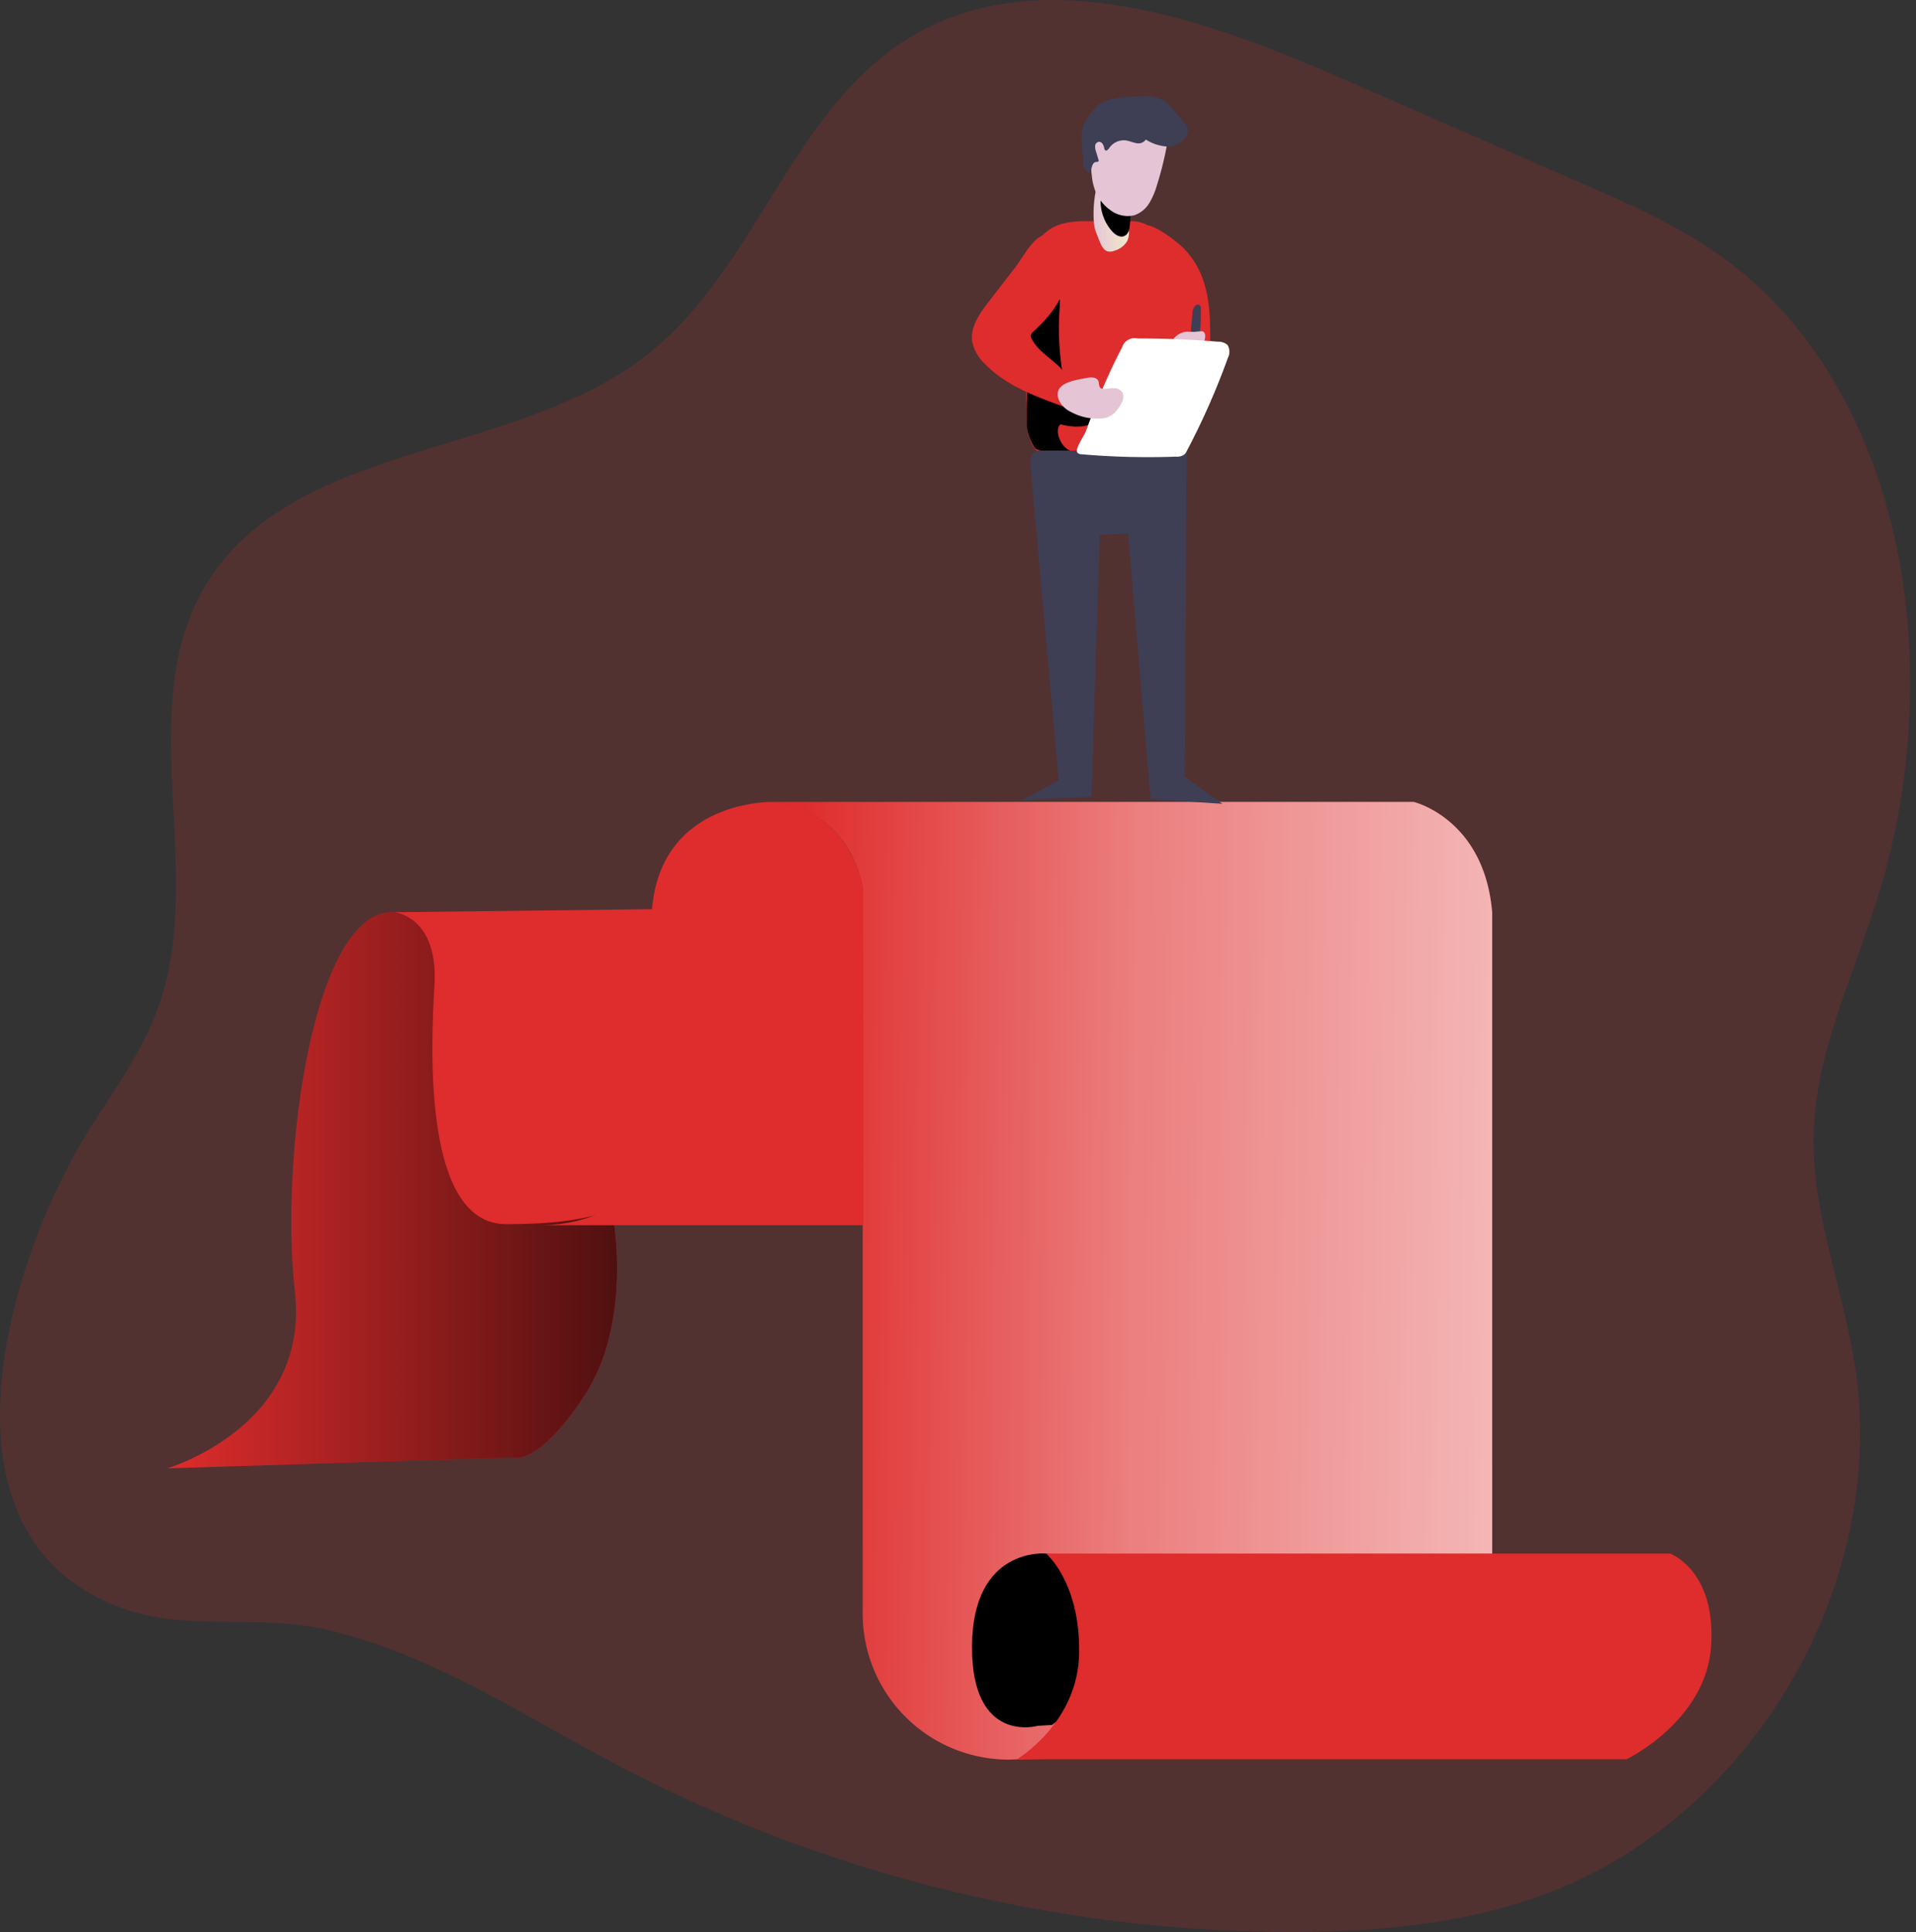<svg width="238" height="240" fill="none" xmlns="http://www.w3.org/2000/svg"><rect width="100%" height="100%" fill="#333333" stroke="none"/><g clip-path="url(#clip0)"><path opacity=".18" d="M78.015 219.951a180.566 180.566 0 0082.269 20.05c10.669 0 21.49-.962 31.502-4.644 25.821-9.534 42.859-38.547 38.62-65.743-1.5-9.646-5.355-19.001-5.109-28.761.259-10.27 5.009-19.797 8.028-29.61a89.882 89.882 0 003.616-34.082c-1.493-17.184-8.625-34.62-22.518-44.87-5.58-4.126-12.002-6.933-18.365-9.706L166.806 9.793c-17.25-7.523-37.877-14.888-53.919-5.055-14.537 8.91-18.942 28.529-32.27 39.144-16.547 13.203-44.333 10.741-55.14 28.934-9.01 15.18.092 35.322-5.713 51.988-1.938 5.553-5.427 10.39-8.579 15.353-10.177 16.102-20.925 51.166 4.585 59.824 7.57 2.567 16.586.624 24.442 2.388 13.653 3.065 25.536 11.253 37.803 17.582z" fill="#DF2C2C"/><path d="M20.76 182.405s17.787-5.162 15.87-21.987c-1.918-16.825 2.361-47.769 12.366-47.106 10.005.664 60.103 0 60.103 0v38.302H76.212s2.295 12.805-3.636 21.795c-5.931 8.989-8.983 7.649-8.983 7.649l-42.833 1.347z" fill="#DF2C2C"/><path d="M20.76 182.405s17.787-5.162 15.87-21.987c-1.918-16.825 2.361-47.769 12.366-47.106 10.005.664 60.103 0 60.103 0v38.302H76.212s2.295 12.805-3.636 21.795c-5.931 8.989-8.983 7.649-8.983 7.649l-42.833 1.347z" fill="url(#paint0_linear)"/><path d="M96.096 99.618h79.515s8.791 2.104 9.746 13.767v104.203l-59.081.956a14.15 14.15 0 01-1.698.033 18.15 18.15 0 01-17.416-18.199v-90.051s-1.121-9.368-11.066-10.709z" fill="#DF2C2C"/><path d="M96.096 99.618h79.515s8.791 2.104 9.746 13.767v104.203l-59.081.956c-.689.052-1.381.052-2.07 0a18.122 18.122 0 01-17.044-18.159v-90.058s-1.121-9.368-11.066-10.709z" fill="url(#paint1_linear)"/><path d="M129.939 192.987s-9.103-.902-9.196 11.445c-.093 12.347 8.174 9.952 8.174 9.952l1.751-.1s11.001-7.59 5.063-15.963c0-.019-2.435-4.909-5.792-5.334z" fill="url(#paint2_linear)"/><path d="M130.914 194.739s-8.187-.83-8.273 10.297c-.087 11.126 7.357 8.943 7.357 8.943l1.573-.086s9.899-6.834 4.558-14.371c0-.033-2.196-4.425-5.215-4.783z" fill="url(#paint3_linear)"/><path d="M129.939 192.987h77.518s5.673 2.037 5.102 11.412c-.57 9.374-10.516 14.145-10.516 14.145h-75.74s7.65-4.492 7.749-13.27c.1-8.777-4.113-12.287-4.113-12.287z" fill="#DF2C2C"/><path d="M129.939 192.987h77.518s5.673 2.037 5.102 11.412c-.57 9.374-10.516 14.145-10.516 14.145h-75.74s7.65-4.492 7.749-13.27c.1-8.777-4.113-12.287-4.113-12.287z" fill="url(#paint4_linear)"/><path d="M48.996 113.319s5.48.511 4.97 9.05c-.511 8.538-1.274 29.703 8.923 29.703 10.198 0 17.084-1.659 17.463-7.524.378-5.865.663-31.607.663-31.607l-32.019.378z" fill="#DF2C2C"/><path d="M96.096 99.618s-13.933-.444-15.107 13.323c-1.175 13.767-.664 31.607-.664 31.607s-2.037 7.298-12.745 7.65h39.695l-.06-41.871s-1.433-9.627-11.12-10.709z" fill="#DF2C2C"/><path d="M96.096 99.618s-13.933-.444-15.107 13.323c-1.175 13.767-.664 31.607-.664 31.607s-2.037 7.298-12.745 7.65h39.695l-.06-41.871s-1.433-9.627-11.12-10.709z" fill="url(#paint5_linear)"/><path d="M132.068 27.766c-2.713.663-4.478 3.423-4.996 6.17-.517 2.747-.059 5.566.18 8.353.252 2.992.238 5.971.258 9.003 0 1.327.034 2.753.704 3.921.849 1.473 2.541 2.243 4.193 2.654 2.726.664 5.566.544 8.366.425 1.095-.047 2.276-.126 3.098-.843a4.141 4.141 0 001.148-2.163c.479-2.1.726-4.248.736-6.402l.478-10.503c.173-3.742.04-8.711-3.981-10.549-1.147-.524-2.408-.352-3.629-.305-2.103.08-4.458-.299-6.555.239z" fill="#DF2C2C"/><path d="M131.737 52.705c-.83.664 0 2.946 1.327 3.318.809.218-3.981.311-4.485-.365a5.77 5.77 0 01-1.022-2.707c-.12-2.966.206-5.971.086-8.97a11.71 11.71 0 01.285-3.908c.591-1.944 2.13-3.443 2.959-5.308.909 1.082.79 2.654.704 4.074a33.265 33.265 0 00.232 6.356 5.88 5.88 0 00.471 1.87c.829 1.706 3.317 2.13 3.821 3.982.637 2.375-3.012 2.076-4.378 1.658z" fill="url(#paint6_linear)"/><path d="M136.096 28.735l.504 1.267c.212.53.511 1.128 1.068 1.247.29.032.583-.014.849-.133a2.654 2.654 0 001.526-1.214c.165-.421.229-.876.186-1.327-.053-1.605-.219-7.557-2.574-7.258-1.891.259-2.097 6.077-1.559 7.418z" fill="url(#paint7_linear)"/><path d="M138.166 28.761c.391.425.995.803 1.512.55.518-.252.611-.822.664-1.326.053-.505.086-1.009.093-1.513a1.089 1.089 0 00-.724-1.161c-.577-.365-2.959-1.904-3.005-.305a5.709 5.709 0 001.46 3.755z" fill="url(#paint8_linear)"/><path d="M145.026 17.595a40.594 40.594 0 01-1.327 5.447 8.963 8.963 0 01-.962 2.223 3.498 3.498 0 01-1.858 1.48 3.555 3.555 0 01-2.979-.664 5.255 5.255 0 01-1.778-2.19 7.248 7.248 0 01-.511-2.176 10.225 10.225 0 01.995-5.719 4.764 4.764 0 011.188-1.533 4.36 4.36 0 013.45-.762c1.191.245 2.331.694 3.37 1.326.929.531.564 1.699.412 2.568z" fill="url(#paint9_linear)"/><path d="M144.853 12.665c.339.278.642.597.903.95l1.393 1.724c.214.22.362.496.424.796.013.266-.059.528-.205.75a2.802 2.802 0 01-2.183 1.327 5.592 5.592 0 01-2.853-.876 1.117 1.117 0 01-1.181.445c-.444-.073-.856-.279-1.327-.339a2.187 2.187 0 00-2.03.936c-.126.186-.345.424-.517.279a.32.32 0 01-.077-.106.346.346 0 01-.03-.127c-.073-.371-.265-.83-.663-.81a.554.554 0 00-.471.492c-.014.243.022.487.106.716l.325 1.055c.01.042.01.085 0 .126 0 .113-.192.106-.312.12-.265 0-.431.298-.511.55a1.816 1.816 0 01-.318.73.215.215 0 01-.106.06.22.22 0 01-.12-.053 2.06 2.06 0 01-.57-1.52 58.086 58.086 0 01-.146-2.441 4.583 4.583 0 01.192-1.904c.214-.479.493-.925.83-1.327a5.934 5.934 0 011.061-1.208 4.545 4.545 0 012.136-.776 17.62 17.62 0 013.391-.272 4.847 4.847 0 012.859.703z" fill="#3E3E54"/><path d="M149.531 35.024c.856 2.654.829 5.527.783 8.333a19.276 19.276 0 01-.226 3.092 5.553 5.553 0 01-.975 2.395 3.112 3.112 0 01-2.19 1.267 1.842 1.842 0 01-1.028-.219c-.803-.47-.922-1.559-.955-2.488l-.385-10.92c-.06-1.666-3.105-6.317-2.813-7.962.318-1.785 4.319 1.367 5.274 2.309a10.33 10.33 0 012.515 4.193z" fill="#DF2C2C"/><path d="M149.172 38.534c0-.246 0-.55-.219-.664a.43.43 0 00-.418.053 1.286 1.286 0 00-.404.996c-.073.79-.153 1.579-.226 2.368-.04.465-.312 1.287.398 1.168 1.029-.173.816-3.152.869-3.921z" fill="#3E3E54"/><path d="M147.335 41.214a2.302 2.302 0 00-1.699 1.082.571.571 0 00-.053.132.28.28 0 00.053.173 1.204 1.204 0 00.902.444 12.58 12.58 0 002.289.16.8.8 0 00.452-.107.757.757 0 00.232-.404c.146-.478.431-1.407-.193-1.54a7.052 7.052 0 00-.962.08 8.721 8.721 0 00-1.021-.02z" fill="url(#paint10_linear)"/><path d="M122.8 37.499c-1.128 1.46-2.316 3.151-2.03 4.97.237 1.07.8 2.041 1.612 2.779 2.528 2.594 6.037 3.914 9.434 5.162.143.073.306.099.465.073a.712.712 0 00.338-.24c1.101-1.293.305-3.317-.896-4.544-1.2-1.227-2.786-2.083-3.562-3.596a.756.756 0 01-.12-.458.901.901 0 01.319-.457c1.89-1.719 3.622-3.809 4.106-6.317.312-1.632-.617-6.973-3.224-5.486-1.254.71-2.256 2.693-3.125 3.821L122.8 37.5z" fill="#DF2C2C"/><path d="M128.021 58.199l3.477 38.713-4.538 2.488 8.625-.438 1.021-32.51 3.517-.152 2.786 32.967 8.937.584-4.691-3.364.246-40.471-18.305-.047c-1.075.014-1.174 1.142-1.075 2.23z" fill="#3E3E54"/><path d="M139.393 43.118a1.636 1.636 0 011.911-1.075c3.335 0 6.67.135 10.005.405a1.69 1.69 0 011.181.418c.139.242.216.516.222.795.005.28-.06.556-.189.804a91.05 91.05 0 01-5.102 11.557c-.064.15-.154.287-.266.405a1.465 1.465 0 01-1.015.299 95.262 95.262 0 01-11.756-.292c-.226 0-.498-.066-.591-.279-.219-.497.863-1.99 1.075-2.547.438-1.155.849-2.323 1.327-3.47a75.639 75.639 0 013.198-7.02z" fill="#fff"/><path d="M134.994 46.946c.531-.112 1.228-.112 1.44.385.126.299.033.717.305.896a.61.61 0 00.345.073c.425 0 .843-.1 1.261-.08a1.25 1.25 0 011.081.538 1.42 1.42 0 01-.119 1.327 4.487 4.487 0 01-.75 1.074 2.611 2.611 0 01-.829.617 2.67 2.67 0 01-.916.2 6.74 6.74 0 01-3.808-.817 3.01 3.01 0 01-1.506-1.552c-.73-2.09 2.176-2.395 3.496-2.66z" fill="url(#paint11_linear)"/><path d="M175.061 112.045h-49.713a1.91 1.91 0 100 3.822h49.713a1.91 1.91 0 000-3.822z" fill="url(#paint12_linear)"/><path d="M175.061 120.458h-49.713a1.91 1.91 0 100 3.821h49.713a1.91 1.91 0 100-3.821z" fill="url(#paint13_linear)"/><path d="M175.061 128.87h-49.713a1.91 1.91 0 100 3.822h49.713a1.91 1.91 0 000-3.822z" fill="url(#paint14_linear)"/><path d="M175.061 137.283h-49.713a1.91 1.91 0 100 3.822h49.713a1.91 1.91 0 000-3.822z" fill="url(#paint15_linear)"/><path d="M175.061 145.696h-49.713a1.91 1.91 0 100 3.821h49.713a1.91 1.91 0 100-3.821z" fill="url(#paint16_linear)"/><path d="M175.061 154.109h-49.713a1.91 1.91 0 100 3.821h49.713a1.91 1.91 0 000-3.821z" fill="url(#paint17_linear)"/><path d="M175.061 162.521h-49.713a1.91 1.91 0 100 3.822h49.713a1.91 1.91 0 000-3.822z" fill="url(#paint18_linear)"/><path d="M134.53 171.06h-5.865v17.336h5.865V171.06z" fill="url(#paint19_linear)"/><path d="M142.69 176.354h-5.865v12.042h5.865v-12.042z" fill="url(#paint20_linear)"/><path d="M158.62 171.816h-5.865v16.58h5.865v-16.58z" fill="url(#paint21_linear)"/><path d="M150.718 180.746h-5.865v7.65h5.865v-7.65z" fill="url(#paint22_linear)"/><path d="M171.617 175.226h-6.88v13.296h6.88v-13.296z" fill="url(#paint23_linear)"/><path d="M178.504 175.26h-6.88v13.269h6.88V175.26z" fill="url(#paint24_linear)"/><path d="M178.504 171.571h-13.767v3.569h13.767v-3.569z" fill="url(#paint25_linear)"/><path d="M107.746 204.478c.418 2.409 3.602 10.861 11.584 12.951 3.675.962 7.961 1.898 11.478.458a8.116 8.116 0 002.813-1.798 5.76 5.76 0 00.099-7.544 10.89 10.89 0 00-2.654-1.944c-2.826-1.652-6.276-4.359-9.679-4.438-3.404-.08-10.417 1.201-13.641 2.315z" fill="url(#paint26_linear)"/></g><defs><linearGradient id="paint0_linear" x1="20.76" y1="147.859" x2="109.099" y2="147.859" gradientUnits="userSpaceOnUse"><stop stop-opacity="0"/><stop offset=".99"/></linearGradient><linearGradient id="paint1_linear" x1="96.109" y1="158.414" x2="234.54" y2="160.166" gradientUnits="userSpaceOnUse"><stop offset=".02" stop-color="#fff" stop-opacity="0"/><stop offset=".32" stop-color="#fff" stop-opacity=".39"/><stop offset=".68" stop-color="#fff" stop-opacity=".68"/><stop offset="1" stop-color="#fff"/></linearGradient><linearGradient id="paint2_linear" x1="5314.75" y1="8070.55" x2="2703.07" y2="6470.73" gradientUnits="userSpaceOnUse"><stop stop-opacity="0"/><stop offset=".99"/></linearGradient><linearGradient id="paint3_linear" x1="4717.61" y1="7191.97" x2="2603.42" y2="5896.46" gradientUnits="userSpaceOnUse"><stop stop-opacity="0"/><stop offset=".99"/></linearGradient><linearGradient id="paint4_linear" x1="27437.5" y1="7083.02" x2="27151.9" y2="9994.76" gradientUnits="userSpaceOnUse"><stop stop-opacity="0"/><stop offset=".99"/></linearGradient><linearGradient id="paint5_linear" x1="5990.44" y1="10208.3" x2="8362.21" y2="10208.3" gradientUnits="userSpaceOnUse"><stop stop-opacity="0"/><stop offset=".99"/></linearGradient><linearGradient id="paint6_linear" x1="2289.26" y1="1534.72" x2="2072.82" y2="1559" gradientUnits="userSpaceOnUse"><stop stop-opacity="0"/><stop offset=".99"/></linearGradient><linearGradient id="paint7_linear" x1="135.837" y1="26.3" x2="140.229" y2="26.3" gradientUnits="userSpaceOnUse"><stop stop-color="#E5C5D5"/><stop offset=".42" stop-color="#EAD4D1"/><stop offset="1" stop-color="#F0E9CB"/></linearGradient><linearGradient id="paint8_linear" x1="1095.27" y1="272.85" x2="1089.93" y2="191.06" gradientUnits="userSpaceOnUse"><stop stop-opacity="0"/><stop offset=".99"/></linearGradient><linearGradient id="paint9_linear" x1="2572.01" y1="449.852" x2="2713.08" y2="449.852" gradientUnits="userSpaceOnUse"><stop stop-color="#E5C5D5"/><stop offset=".42" stop-color="#EAD4D1"/><stop offset="1" stop-color="#F0E9CB"/></linearGradient><linearGradient id="paint10_linear" x1="1244.89" y1="176.763" x2="1270.48" y2="176.763" gradientUnits="userSpaceOnUse"><stop stop-color="#E5C5D5"/><stop offset=".42" stop-color="#EAD4D1"/><stop offset="1" stop-color="#F0E9CB"/></linearGradient><linearGradient id="paint11_linear" x1="2131.95" y1="440.46" x2="2232.26" y2="440.46" gradientUnits="userSpaceOnUse"><stop stop-color="#E5C5D5"/><stop offset=".42" stop-color="#EAD4D1"/><stop offset="1" stop-color="#F0E9CB"/></linearGradient><linearGradient id="paint12_linear" x1="12341.1" y1="695.784" x2="12337.7" y2="1193.17" gradientUnits="userSpaceOnUse"><stop offset=".02" stop-color="#fff" stop-opacity="0"/><stop offset=".32" stop-color="#fff" stop-opacity=".39"/><stop offset=".68" stop-color="#fff" stop-opacity=".68"/><stop offset="1" stop-color="#fff"/></linearGradient><linearGradient id="paint13_linear" x1="12405.3" y1="704.659" x2="12401.9" y2="1202.01" gradientUnits="userSpaceOnUse"><stop offset=".02" stop-color="#fff" stop-opacity="0"/><stop offset=".32" stop-color="#fff" stop-opacity=".39"/><stop offset=".68" stop-color="#fff" stop-opacity=".68"/><stop offset="1" stop-color="#fff"/></linearGradient><linearGradient id="paint14_linear" x1="12469.6" y1="713.489" x2="12466.2" y2="1210.87" gradientUnits="userSpaceOnUse"><stop offset=".02" stop-color="#fff" stop-opacity="0"/><stop offset=".32" stop-color="#fff" stop-opacity=".39"/><stop offset=".68" stop-color="#fff" stop-opacity=".68"/><stop offset="1" stop-color="#fff"/></linearGradient><linearGradient id="paint15_linear" x1="12533.8" y1="722.357" x2="12530.4" y2="1219.7" gradientUnits="userSpaceOnUse"><stop offset=".02" stop-color="#fff" stop-opacity="0"/><stop offset=".32" stop-color="#fff" stop-opacity=".39"/><stop offset=".68" stop-color="#fff" stop-opacity=".68"/><stop offset="1" stop-color="#fff"/></linearGradient><linearGradient id="paint16_linear" x1="12598.1" y1="731.193" x2="12594.7" y2="1228.58" gradientUnits="userSpaceOnUse"><stop offset=".02" stop-color="#fff" stop-opacity="0"/><stop offset=".32" stop-color="#fff" stop-opacity=".39"/><stop offset=".68" stop-color="#fff" stop-opacity=".68"/><stop offset="1" stop-color="#fff"/></linearGradient><linearGradient id="paint17_linear" x1="12662.3" y1="740.062" x2="12658.9" y2="1237.4" gradientUnits="userSpaceOnUse"><stop offset=".02" stop-color="#fff" stop-opacity="0"/><stop offset=".32" stop-color="#fff" stop-opacity=".39"/><stop offset=".68" stop-color="#fff" stop-opacity=".68"/><stop offset="1" stop-color="#fff"/></linearGradient><linearGradient id="paint18_linear" x1="12726.5" y1="748.895" x2="12723.2" y2="1246.27" gradientUnits="userSpaceOnUse"><stop offset=".02" stop-color="#fff" stop-opacity="0"/><stop offset=".32" stop-color="#fff" stop-opacity=".39"/><stop offset=".68" stop-color="#fff" stop-opacity=".68"/><stop offset="1" stop-color="#fff"/></linearGradient><linearGradient id="paint19_linear" x1="1299.73" y1="4493.32" x2="1227" y2="4896.43" gradientUnits="userSpaceOnUse"><stop offset=".02" stop-color="#fff" stop-opacity="0"/><stop offset=".32" stop-color="#fff" stop-opacity=".39"/><stop offset=".68" stop-color="#fff" stop-opacity=".68"/><stop offset="1" stop-color="#fff"/></linearGradient><linearGradient id="paint20_linear" x1="1381.21" y1="3187.89" x2="1345.3" y2="3472.49" gradientUnits="userSpaceOnUse"><stop offset=".02" stop-color="#fff" stop-opacity="0"/><stop offset=".32" stop-color="#fff" stop-opacity=".39"/><stop offset=".68" stop-color="#fff" stop-opacity=".68"/><stop offset="1" stop-color="#fff"/></linearGradient><linearGradient id="paint21_linear" x1="1536.19" y1="4342.48" x2="1469.49" y2="4728.87" gradientUnits="userSpaceOnUse"><stop offset=".02" stop-color="#fff" stop-opacity="0"/><stop offset=".32" stop-color="#fff" stop-opacity=".39"/><stop offset=".68" stop-color="#fff" stop-opacity=".68"/><stop offset="1" stop-color="#fff"/></linearGradient><linearGradient id="paint22_linear" x1="1461.13" y1="2099.59" x2="1446.5" y2="2282.09" gradientUnits="userSpaceOnUse"><stop offset=".02" stop-color="#fff" stop-opacity="0"/><stop offset=".32" stop-color="#fff" stop-opacity=".39"/><stop offset=".68" stop-color="#fff" stop-opacity=".68"/><stop offset="1" stop-color="#fff"/></linearGradient><linearGradient id="paint23_linear" x1="1907.8" y1="3605.13" x2="1915.25" y2="4042.07" gradientUnits="userSpaceOnUse"><stop offset=".02" stop-color="#fff" stop-opacity="0"/><stop offset=".32" stop-color="#fff" stop-opacity=".39"/><stop offset=".68" stop-color="#fff" stop-opacity=".68"/><stop offset="1" stop-color="#fff"/></linearGradient><linearGradient id="paint24_linear" x1="1986.8" y1="3648.61" x2="1990.63" y2="4398.17" gradientUnits="userSpaceOnUse"><stop offset=".02" stop-color="#fff" stop-opacity="0"/><stop offset=".32" stop-color="#fff" stop-opacity=".39"/><stop offset=".68" stop-color="#fff" stop-opacity=".68"/><stop offset="1" stop-color="#fff"/></linearGradient><linearGradient id="paint25_linear" x1="3718.35" y1="1077.92" x2="3719.58" y2="1141.6" gradientUnits="userSpaceOnUse"><stop offset=".02" stop-color="#fff" stop-opacity="0"/><stop offset=".32" stop-color="#fff" stop-opacity=".39"/><stop offset=".68" stop-color="#fff" stop-opacity=".68"/><stop offset="1" stop-color="#fff"/></linearGradient><linearGradient id="paint26_linear" x1="6669.99" y1="5081.96" x2="6191.34" y2="6805.28" gradientUnits="userSpaceOnUse"><stop stop-opacity="0"/><stop offset=".99"/></linearGradient><clipPath id="clip0"><path fill="#fff" d="M0 0h237.306v240H0z"/></clipPath></defs></svg>